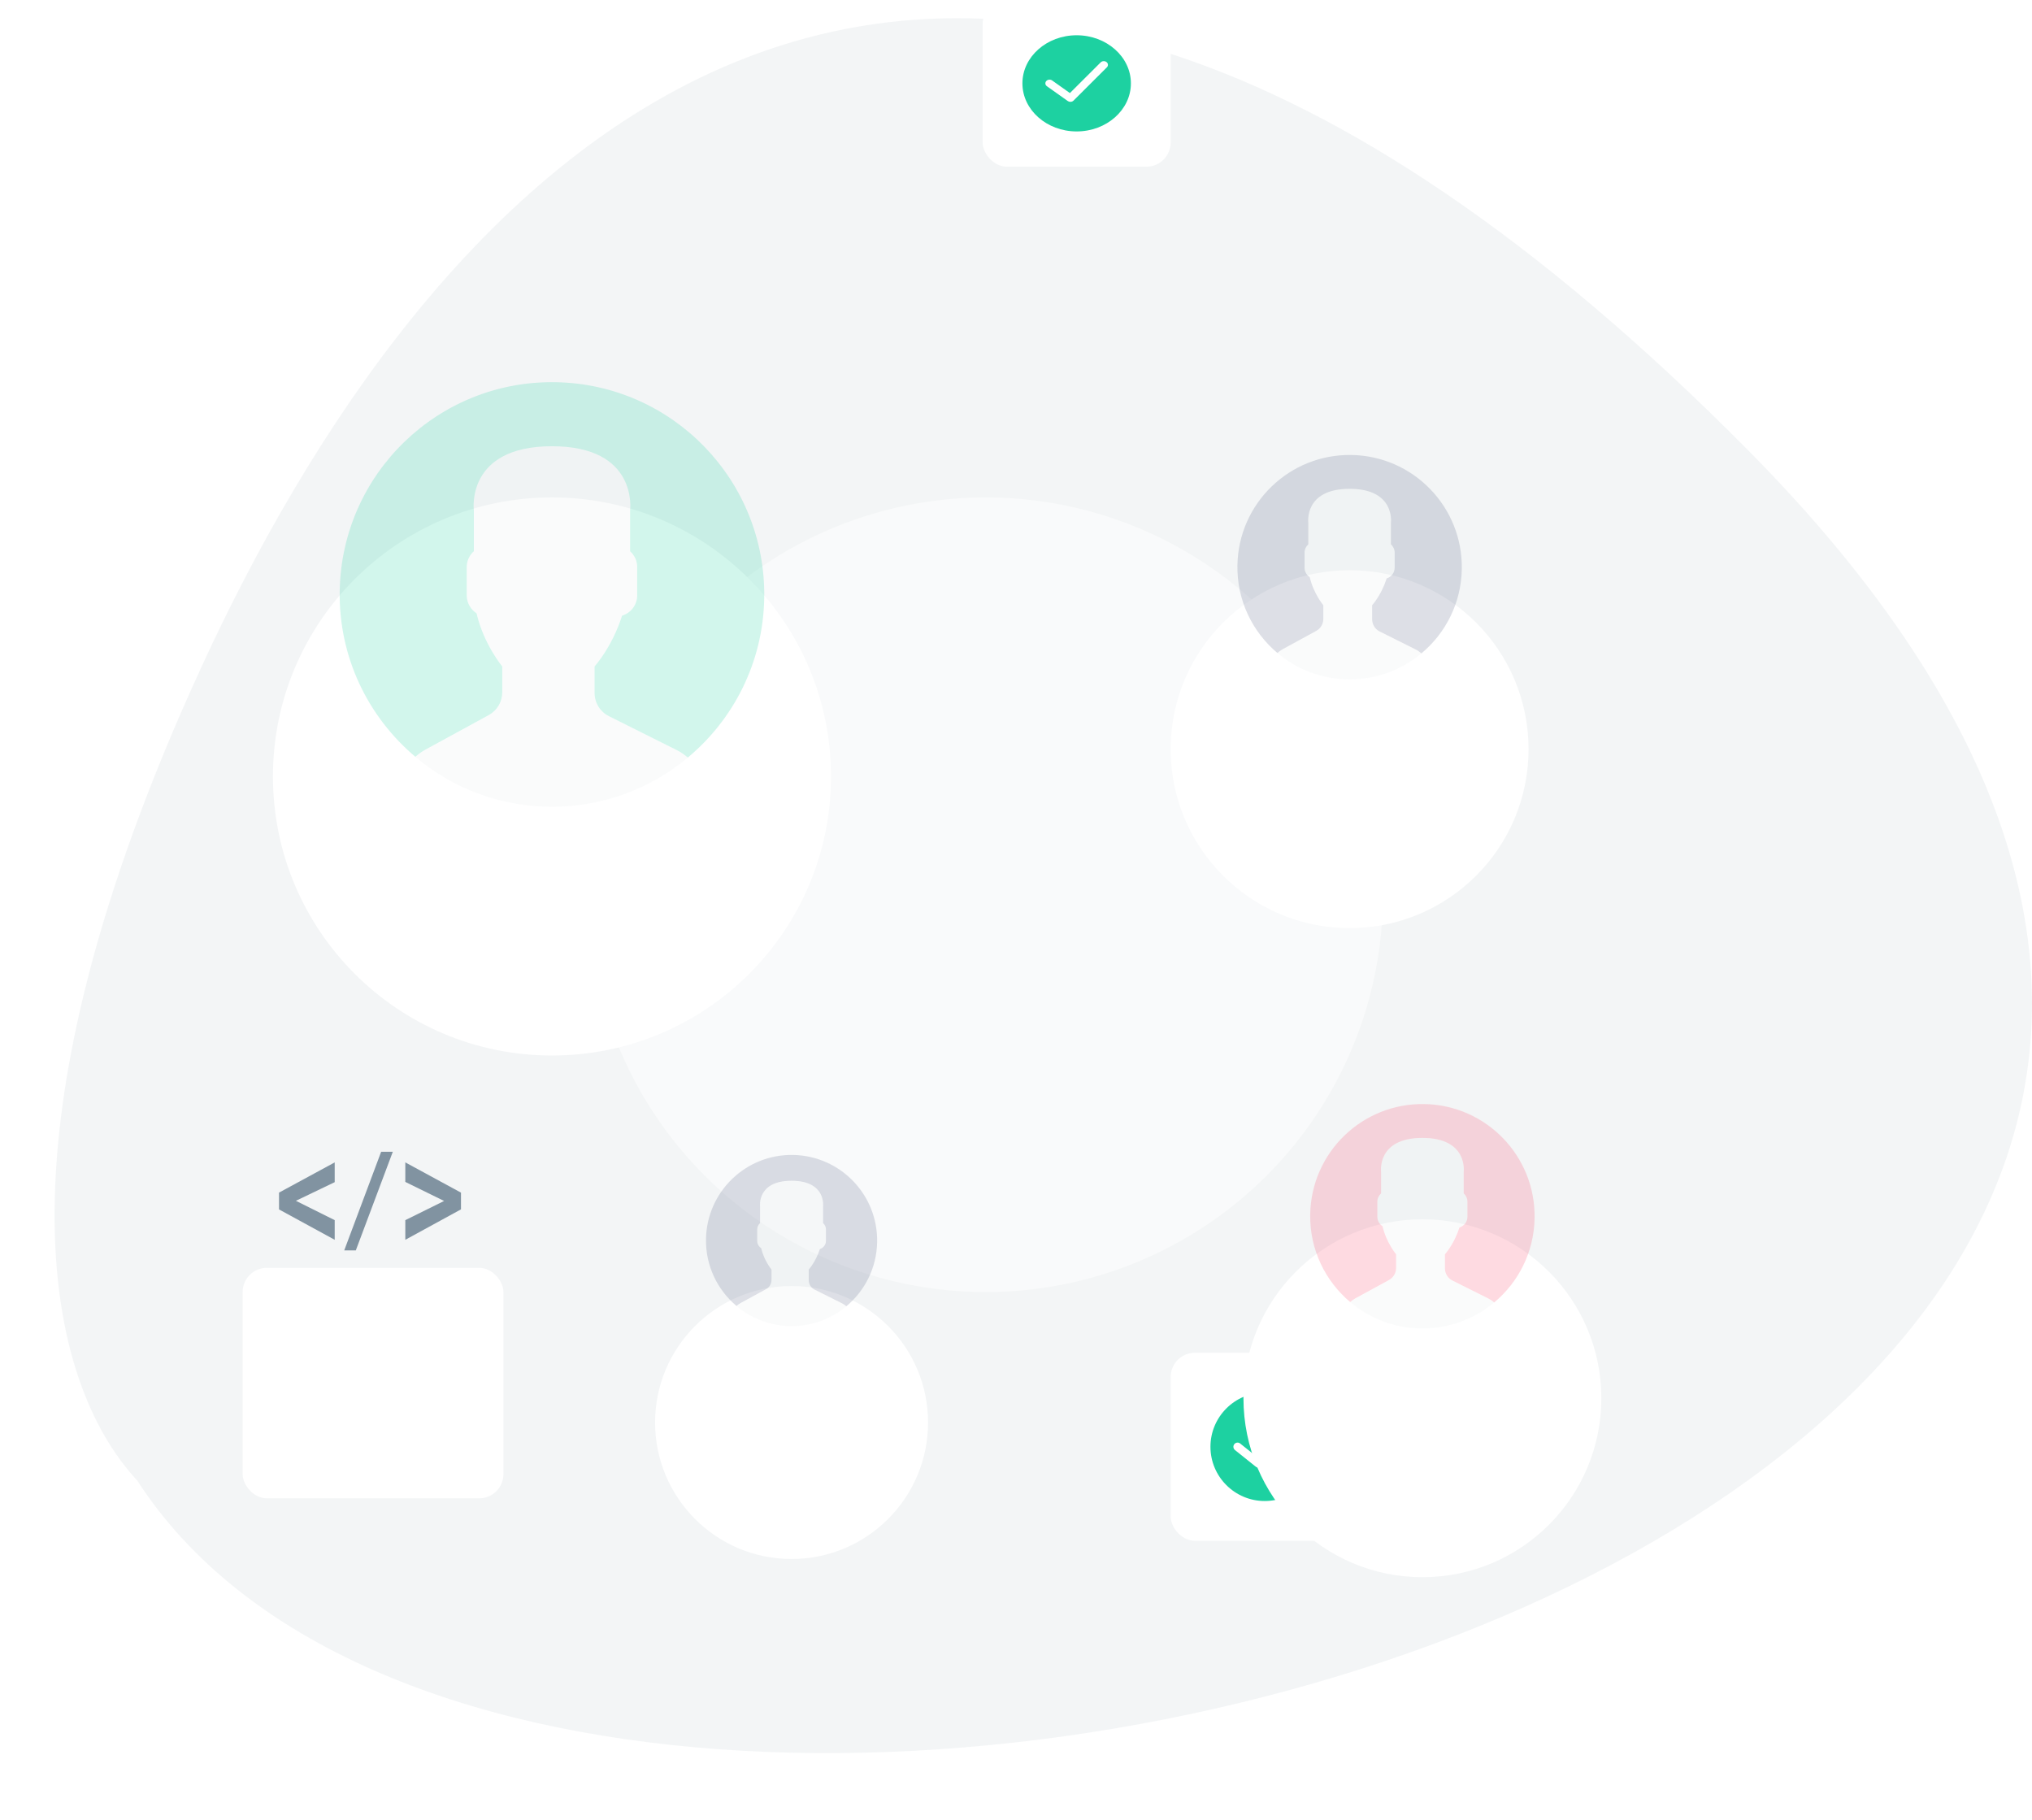 <svg width="335" height="300" viewBox="0 0 335 300" fill="none" xmlns="http://www.w3.org/2000/svg">
<path opacity="0.05" d="M288.253 74.281C147.706 -67.712 68.296 33.592 33.159 110.06C-1.978 186.529 7.392 227.686 22.618 244.056C92.892 352.796 463.938 251.773 288.253 74.281Z" fill="#093845"/>
<rect x="193" y="223" width="31" height="31" rx="4" fill="white"/>
<g clip-path="url(#clip0_18_3)">
<path d="M208.5 229.558C203.569 229.558 199.558 233.569 199.558 238.5C199.558 243.431 203.569 247.442 208.5 247.442C213.431 247.442 217.442 243.431 217.442 238.5C217.442 233.569 213.431 229.558 208.5 229.558ZM213.485 235.518L207.982 241.709C207.847 241.861 207.658 241.939 207.468 241.939C207.317 241.939 207.165 241.89 207.038 241.789L203.599 239.037C203.302 238.8 203.254 238.367 203.492 238.07C203.729 237.774 204.162 237.725 204.458 237.963L207.388 240.306L212.457 234.603C212.709 234.319 213.144 234.294 213.428 234.546C213.712 234.799 213.738 235.234 213.485 235.518Z" fill="#1DD1A1"/>
</g>
<rect x="162" width="31" height="27.479" rx="4" fill="white"/>
<g clip-path="url(#clip1_18_3)">
<path d="M177.5 5.813C172.569 5.813 168.558 9.369 168.558 13.74C168.558 18.111 172.569 21.666 177.5 21.666C182.431 21.666 186.442 18.111 186.442 13.74C186.442 9.369 182.431 5.813 177.5 5.813ZM182.485 11.096L176.982 16.584C176.847 16.719 176.658 16.788 176.468 16.788C176.317 16.788 176.165 16.744 176.038 16.655L172.599 14.216C172.302 14.006 172.254 13.622 172.492 13.359C172.729 13.096 173.162 13.053 173.458 13.264L176.388 15.341L181.457 10.286C181.709 10.034 182.144 10.011 182.428 10.235C182.712 10.459 182.738 10.844 182.485 11.096Z" fill="#1DD1A1"/>
</g>
<circle opacity="0.5" cx="162.5" cy="147.5" r="65.5" fill="white"/>
<g filter="url(#filter0_d_18_3)">
<circle cx="91" cy="98" r="46" fill="white"/>
</g>
<g opacity="0.2" clip-path="url(#clip2_18_3)">
<path d="M80.583 117.88L70.14 123.576C69.527 123.911 68.976 124.321 68.464 124.769C74.553 129.903 82.412 133 91 133C99.524 133 107.334 129.949 113.405 124.885C112.845 124.412 112.238 123.987 111.564 123.652L100.381 118.061C98.936 117.338 98.024 115.862 98.024 114.247V109.859C98.338 109.501 98.697 109.042 99.082 108.499C100.606 106.346 101.759 103.978 102.558 101.493C103.992 101.051 105.049 99.726 105.049 98.152V93.469C105.049 92.438 104.591 91.518 103.879 90.873V84.103C103.879 84.103 105.269 73.567 91.001 73.567C76.733 73.567 78.124 84.103 78.124 84.103V90.873C77.411 91.518 76.954 92.438 76.954 93.469V98.152C76.954 99.385 77.602 100.471 78.573 101.098C79.743 106.193 82.807 109.859 82.807 109.859V114.138C82.806 115.697 81.953 117.132 80.583 117.88Z" fill="#E7ECED"/>
<path d="M91.598 63.005C72.272 62.675 56.336 78.075 56.005 97.402C55.818 108.36 60.702 118.209 68.478 124.758C68.987 124.315 69.532 123.908 70.139 123.578L80.582 117.881C81.951 117.134 82.805 115.698 82.805 114.137V109.858C82.805 109.858 79.739 106.191 78.57 101.097C77.601 100.47 76.951 99.385 76.951 98.151V93.467C76.951 92.437 77.409 91.516 78.121 90.872V84.102C78.121 84.102 76.731 73.566 90.999 73.566C105.267 73.566 103.876 84.102 103.876 84.102V90.872C104.589 91.516 105.046 92.437 105.046 93.467V98.151C105.046 99.725 103.99 101.05 102.555 101.492C101.756 103.976 100.603 106.345 99.079 108.497C98.695 109.04 98.335 109.5 98.021 109.858V114.245C98.021 115.861 98.934 117.338 100.379 118.06L111.561 123.65C112.232 123.986 112.839 124.41 113.397 124.881C120.939 118.592 125.811 109.188 125.992 98.598C126.325 79.272 110.926 63.336 91.598 63.005Z" fill="#1DD1A1"/>
</g>
<g filter="url(#filter1_d_18_3)">
<circle cx="222.5" cy="93.5" r="29.5" fill="white"/>
</g>
<g opacity="0.2" clip-path="url(#clip3_18_3)">
<path d="M216.994 104.008L211.474 107.019C211.15 107.196 210.859 107.413 210.588 107.649C213.806 110.363 217.961 112 222.5 112C227.006 112 231.134 110.387 234.343 107.711C234.047 107.461 233.726 107.236 233.37 107.059L227.459 104.104C226.695 103.722 226.213 102.941 226.213 102.087V99.768C226.379 99.579 226.569 99.336 226.772 99.049C227.577 97.911 228.187 96.66 228.609 95.347C229.367 95.113 229.926 94.412 229.926 93.58V91.105C229.926 90.56 229.684 90.074 229.307 89.733V86.154C229.307 86.154 230.042 80.586 222.501 80.586C214.959 80.586 215.694 86.154 215.694 86.154V89.733C215.317 90.074 215.076 90.56 215.076 91.105V93.58C215.076 94.232 215.418 94.806 215.931 95.138C216.55 97.83 218.17 99.768 218.17 99.768V102.03C218.169 102.854 217.718 103.613 216.994 104.008Z" fill="#E7ECED"/>
<path d="M222.816 75.003C212.601 74.828 204.177 82.968 204.003 93.184C203.904 98.976 206.485 104.182 210.596 107.644C210.865 107.409 211.153 107.194 211.473 107.02L216.993 104.009C217.717 103.614 218.168 102.855 218.168 102.03V99.768C218.168 99.768 216.548 97.83 215.93 95.137C215.418 94.805 215.074 94.232 215.074 93.58V91.104C215.074 90.56 215.316 90.073 215.693 89.732V86.154C215.693 86.154 214.958 80.585 222.499 80.585C230.041 80.585 229.306 86.154 229.306 86.154V89.732C229.683 90.073 229.924 90.56 229.924 91.104V93.58C229.924 94.412 229.366 95.112 228.608 95.346C228.185 96.659 227.576 97.911 226.77 99.049C226.567 99.336 226.377 99.579 226.211 99.768V102.087C226.211 102.941 226.694 103.722 227.457 104.103L233.368 107.058C233.723 107.235 234.043 107.459 234.339 107.709C238.325 104.384 240.9 99.414 240.996 93.816C241.172 83.601 233.032 75.177 222.816 75.003Z" fill="#556080"/>
</g>
<g filter="url(#filter2_d_18_3)">
<circle cx="234.5" cy="200.5" r="29.5" fill="white"/>
</g>
<g opacity="0.2" clip-path="url(#clip4_18_3)">
<path d="M228.994 211.008L223.474 214.019C223.15 214.196 222.859 214.413 222.588 214.649C225.806 217.363 229.961 219 234.5 219C239.006 219 243.134 217.387 246.343 214.711C246.047 214.461 245.726 214.236 245.37 214.059L239.459 211.104C238.695 210.722 238.213 209.941 238.213 209.087V206.768C238.379 206.579 238.569 206.336 238.772 206.049C239.577 204.911 240.187 203.66 240.609 202.347C241.367 202.113 241.926 201.412 241.926 200.58V198.105C241.926 197.56 241.684 197.074 241.307 196.733V193.154C241.307 193.154 242.042 187.586 234.501 187.586C226.959 187.586 227.694 193.154 227.694 193.154V196.733C227.317 197.074 227.076 197.56 227.076 198.105V200.58C227.076 201.232 227.418 201.806 227.931 202.138C228.55 204.83 230.17 206.768 230.17 206.768V209.03C230.169 209.854 229.718 210.613 228.994 211.008Z" fill="#E7ECED"/>
<path d="M234.816 182.003C224.601 181.828 216.177 189.968 216.003 200.184C215.904 205.976 218.485 211.182 222.596 214.644C222.865 214.409 223.153 214.194 223.473 214.02L228.993 211.009C229.717 210.614 230.168 209.855 230.168 209.03V206.768C230.168 206.768 228.548 204.83 227.93 202.137C227.418 201.805 227.074 201.232 227.074 200.58V198.104C227.074 197.56 227.316 197.073 227.693 196.732V193.154C227.693 193.154 226.958 187.585 234.499 187.585C242.041 187.585 241.306 193.154 241.306 193.154V196.732C241.683 197.073 241.924 197.56 241.924 198.104V200.58C241.924 201.412 241.366 202.112 240.608 202.346C240.185 203.659 239.576 204.911 238.77 206.049C238.567 206.336 238.377 206.578 238.211 206.768V209.087C238.211 209.941 238.694 210.722 239.457 211.103L245.368 214.058C245.723 214.235 246.043 214.459 246.339 214.709C250.325 211.384 252.9 206.414 252.996 200.816C253.172 190.601 245.032 182.177 234.816 182.003Z" fill="#FB4767"/>
</g>
<g filter="url(#filter3_d_18_3)">
<circle cx="130.5" cy="204.5" r="22.5" fill="white"/>
</g>
<g opacity="0.2" clip-path="url(#clip5_18_3)">
<path d="M126.3 212.515L122.09 214.811C121.843 214.946 121.621 215.111 121.415 215.292C123.869 217.362 127.038 218.61 130.5 218.61C133.936 218.61 137.085 217.38 139.533 215.339C139.307 215.148 139.062 214.977 138.79 214.841L134.282 212.588C133.7 212.296 133.332 211.701 133.332 211.05V209.281C133.458 209.137 133.603 208.951 133.758 208.733C134.373 207.865 134.837 206.91 135.16 205.908C135.738 205.73 136.164 205.196 136.164 204.561V202.673C136.164 202.258 135.979 201.887 135.692 201.627V198.897C135.692 198.897 136.253 194.65 130.501 194.65C124.748 194.65 125.309 198.897 125.309 198.897V201.627C125.022 201.887 124.837 202.258 124.837 202.673V204.561C124.837 205.059 125.099 205.496 125.49 205.749C125.962 207.803 127.197 209.281 127.197 209.281V211.006C127.197 211.634 126.853 212.213 126.3 212.515Z" fill="#E7ECED"/>
<path d="M130.741 190.392C122.95 190.259 116.525 196.467 116.392 204.259C116.316 208.677 118.285 212.647 121.421 215.288C121.626 215.109 121.845 214.945 122.09 214.812L126.3 212.515C126.852 212.214 127.196 211.635 127.196 211.006V209.28C127.196 209.28 125.96 207.802 125.489 205.749C125.098 205.496 124.836 205.059 124.836 204.561V202.673C124.836 202.257 125.021 201.886 125.308 201.626V198.897C125.308 198.897 124.747 194.65 130.499 194.65C136.252 194.65 135.691 198.897 135.691 198.897V201.626C135.979 201.886 136.163 202.257 136.163 202.673V204.561C136.163 205.195 135.737 205.729 135.159 205.908C134.836 206.909 134.372 207.864 133.757 208.732C133.602 208.951 133.457 209.136 133.331 209.28V211.049C133.331 211.7 133.699 212.296 134.281 212.587L138.789 214.841C139.06 214.976 139.304 215.147 139.529 215.337C142.57 212.802 144.534 209.01 144.607 204.741C144.741 196.95 138.533 190.525 130.741 190.392Z" fill="#556080"/>
</g>
<g filter="url(#filter4_d_18_3)">
<rect x="40" y="179" width="43" height="38" rx="4" fill="white"/>
</g>
<g opacity="0.5">
<path d="M55.18 204.38L46 199.373V196.6L55.18 191.622V194.879L48.783 197.952L55.18 201.141V204.38Z" fill="#0F314C"/>
<path d="M56.748 206.132L62.837 189.868H64.76L58.658 206.132H56.748Z" fill="#0F314C"/>
<path d="M66.82 204.38V201.141L73.215 197.977L66.82 194.839V191.62L76 196.605V199.361L66.82 204.38Z" fill="#0F314C"/>
</g>
<defs>
<filter id="filter0_d_18_3" x="5" y="42" width="172" height="172" filterUnits="userSpaceOnUse" color-interpolation-filters="sRGB">
<feFlood flood-opacity="0" result="BackgroundImageFix"/>
<feColorMatrix in="SourceAlpha" type="matrix" values="0 0 0 0 0 0 0 0 0 0 0 0 0 0 0 0 0 0 127 0" result="hardAlpha"/>
<feOffset dy="30"/>
<feGaussianBlur stdDeviation="20"/>
<feColorMatrix type="matrix" values="0 0 0 0 0.784 0 0 0 0 0.834 0 0 0 0 0.871 0 0 0 0.74 0"/>
<feBlend mode="normal" in2="BackgroundImageFix" result="effect1_dropShadow_18_3"/>
<feBlend mode="normal" in="SourceGraphic" in2="effect1_dropShadow_18_3" result="shape"/>
</filter>
<filter id="filter1_d_18_3" x="153" y="54" width="139" height="139" filterUnits="userSpaceOnUse" color-interpolation-filters="sRGB">
<feFlood flood-opacity="0" result="BackgroundImageFix"/>
<feColorMatrix in="SourceAlpha" type="matrix" values="0 0 0 0 0 0 0 0 0 0 0 0 0 0 0 0 0 0 127 0" result="hardAlpha"/>
<feOffset dy="30"/>
<feGaussianBlur stdDeviation="20"/>
<feColorMatrix type="matrix" values="0 0 0 0 0.784 0 0 0 0 0.834 0 0 0 0 0.871 0 0 0 0.74 0"/>
<feBlend mode="normal" in2="BackgroundImageFix" result="effect1_dropShadow_18_3"/>
<feBlend mode="normal" in="SourceGraphic" in2="effect1_dropShadow_18_3" result="shape"/>
</filter>
<filter id="filter2_d_18_3" x="165" y="161" width="139" height="139" filterUnits="userSpaceOnUse" color-interpolation-filters="sRGB">
<feFlood flood-opacity="0" result="BackgroundImageFix"/>
<feColorMatrix in="SourceAlpha" type="matrix" values="0 0 0 0 0 0 0 0 0 0 0 0 0 0 0 0 0 0 127 0" result="hardAlpha"/>
<feOffset dy="30"/>
<feGaussianBlur stdDeviation="20"/>
<feColorMatrix type="matrix" values="0 0 0 0 0.784 0 0 0 0 0.834 0 0 0 0 0.871 0 0 0 0.74 0"/>
<feBlend mode="normal" in2="BackgroundImageFix" result="effect1_dropShadow_18_3"/>
<feBlend mode="normal" in="SourceGraphic" in2="effect1_dropShadow_18_3" result="shape"/>
</filter>
<filter id="filter3_d_18_3" x="68" y="172" width="125" height="125" filterUnits="userSpaceOnUse" color-interpolation-filters="sRGB">
<feFlood flood-opacity="0" result="BackgroundImageFix"/>
<feColorMatrix in="SourceAlpha" type="matrix" values="0 0 0 0 0 0 0 0 0 0 0 0 0 0 0 0 0 0 127 0" result="hardAlpha"/>
<feOffset dy="30"/>
<feGaussianBlur stdDeviation="20"/>
<feColorMatrix type="matrix" values="0 0 0 0 0.784 0 0 0 0 0.834 0 0 0 0 0.871 0 0 0 0.74 0"/>
<feBlend mode="normal" in2="BackgroundImageFix" result="effect1_dropShadow_18_3"/>
<feBlend mode="normal" in="SourceGraphic" in2="effect1_dropShadow_18_3" result="shape"/>
</filter>
<filter id="filter4_d_18_3" x="0" y="169" width="123" height="118" filterUnits="userSpaceOnUse" color-interpolation-filters="sRGB">
<feFlood flood-opacity="0" result="BackgroundImageFix"/>
<feColorMatrix in="SourceAlpha" type="matrix" values="0 0 0 0 0 0 0 0 0 0 0 0 0 0 0 0 0 0 127 0" result="hardAlpha"/>
<feOffset dy="30"/>
<feGaussianBlur stdDeviation="20"/>
<feColorMatrix type="matrix" values="0 0 0 0 0.784 0 0 0 0 0.834 0 0 0 0 0.871 0 0 0 0.74 0"/>
<feBlend mode="normal" in2="BackgroundImageFix" result="effect1_dropShadow_18_3"/>
<feBlend mode="normal" in="SourceGraphic" in2="effect1_dropShadow_18_3" result="shape"/>
</filter>
<clipPath id="clip0_18_3">
<rect width="17.885" height="17.885" fill="white" transform="translate(199.558 229.558)"/>
</clipPath>
<clipPath id="clip1_18_3">
<rect width="17.885" height="15.853" fill="white" transform="translate(168.558 5.813)"/>
</clipPath>
<clipPath id="clip2_18_3">
<rect width="70" height="70" fill="white" transform="translate(56 63)"/>
</clipPath>
<clipPath id="clip3_18_3">
<rect width="37" height="37" fill="white" transform="translate(204 75)"/>
</clipPath>
<clipPath id="clip4_18_3">
<rect width="37" height="37" fill="white" transform="translate(216 182)"/>
</clipPath>
<clipPath id="clip5_18_3">
<rect width="28.22" height="28.22" fill="white" transform="translate(116.39 190.39)"/>
</clipPath>
</defs>
</svg>
